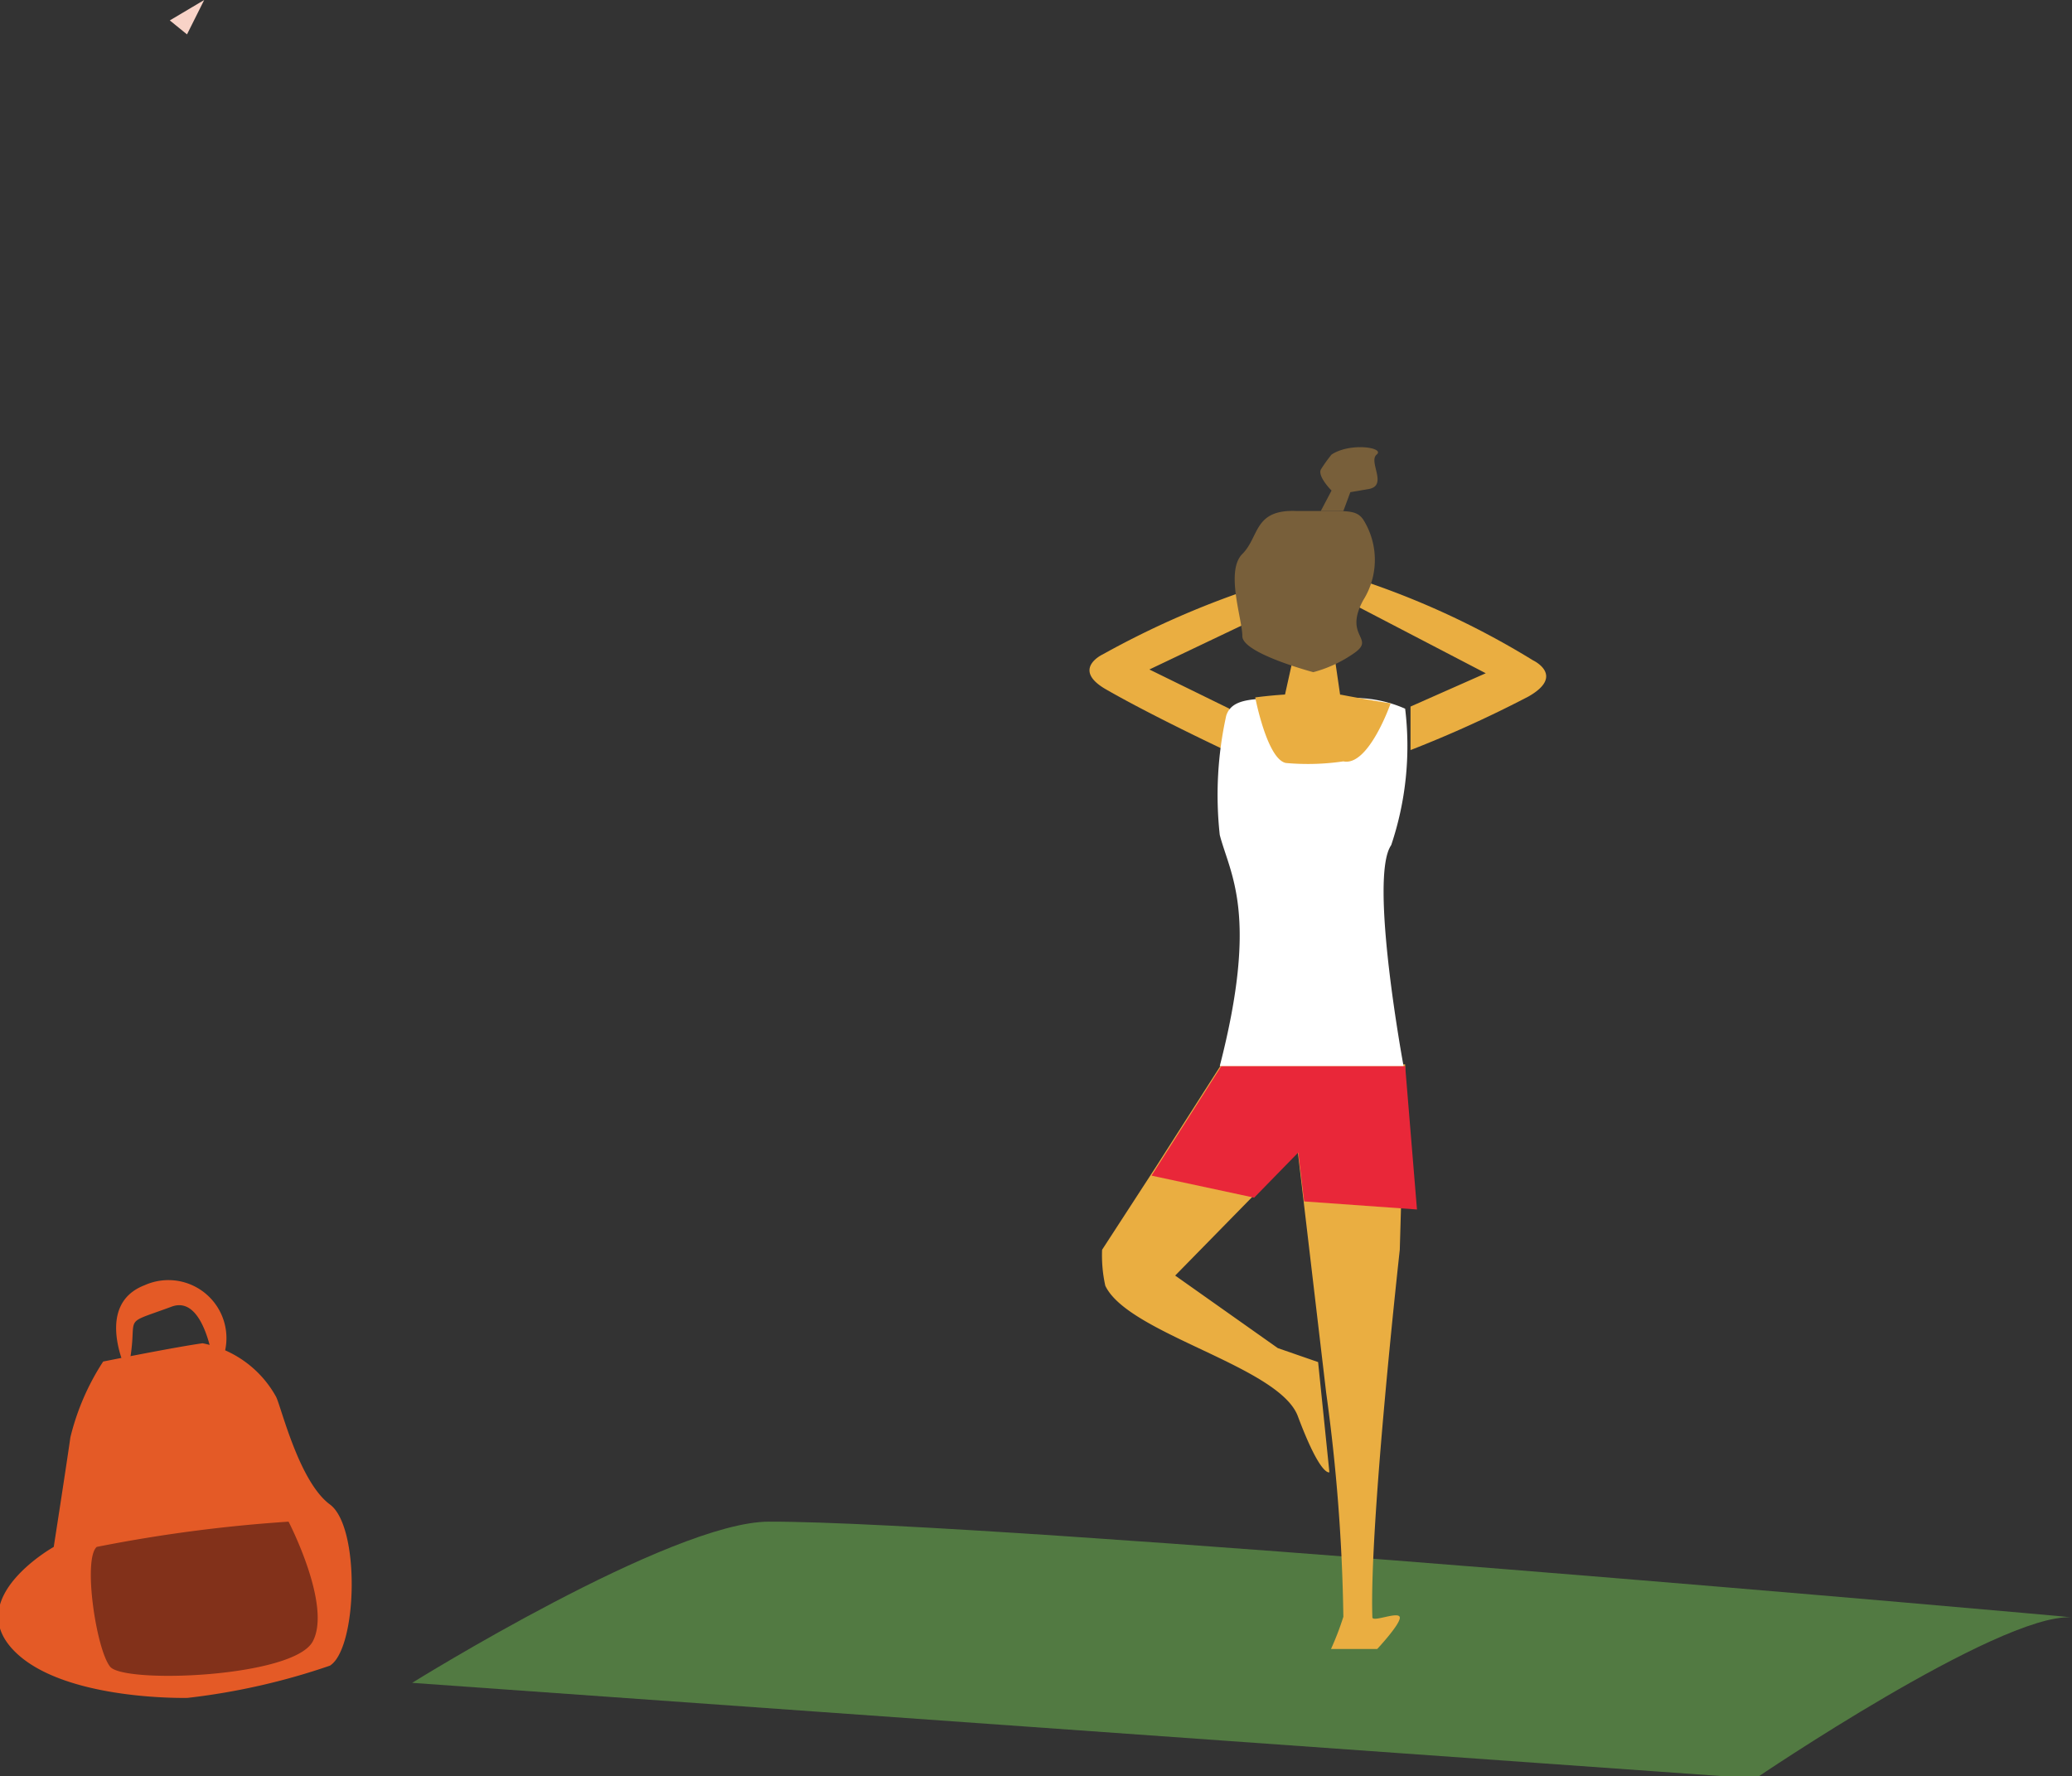 <svg xmlns="http://www.w3.org/2000/svg" viewBox="0 0 38.56 33.06"><rect x="0" y="0" width="38.56" height="33.06" fill="#333333" stroke="none"/><defs><style>.cls-1{fill:#527a42;}.cls-2{fill:#eaae41;}.cls-3{fill:#e92739;}.cls-4{fill:#fff;}.cls-5{fill:#785f3a;}.cls-6{fill:#e45a26;}.cls-7{fill:#82311a;}.cls-8{fill:#f8d3c7;}</style></defs><title>yoga3_1</title><g id="Layer_2" data-name="Layer 2"><g id="Layer_5" data-name="Layer 5"><path class="cls-1" d="M14.31,28.32c-1.82,0-6.64,3-6.64,3l25,1.78s4.51-3.06,5.87-3C38.56,30.09,18.46,28.31,14.31,28.32Z"/><path class="cls-2" d="M24.77,30.69h.86s.44-.47.42-.59-.51.1-.51,0c-.06-1.72.51-6.84.51-6.84l.1-3.45H22.73l-1.22,1.91-1,1.54a2.61,2.61,0,0,0,.06.67c.43.9,3.22,1.49,3.58,2.42.43,1.15.59,1.05.59,1.05l-.21-2.05-.75-.26-1.91-1.35,1.46-1.49.82-.83.53,4.5A33.74,33.74,0,0,1,25,30.09,5.29,5.29,0,0,1,24.77,30.69Z"/><polygon class="cls-3" points="24.27 22.36 26.37 22.51 26.15 19.84 22.73 19.84 21.43 21.88 23.34 22.29 24.16 21.45 24.27 22.36"/><path class="cls-2" d="M24.14,11.15s.25-.51-.15-.41a16.42,16.42,0,0,0-3.47,1.44s-.6.28.08.66c.89.51,2.28,1.16,2.28,1.16l0-.81-1.49-.73Z"/><path class="cls-2" d="M25,11.15s-.26-.51.15-.41a15.32,15.32,0,0,1,3.38,1.55s.6.28-.08.67a22,22,0,0,1-2.2,1l0-.81,1.4-.62Z"/><path class="cls-4" d="M22.82,13.32a6.84,6.84,0,0,0-.12,2.22c.19.73.73,1.47,0,4.3h3.42s-.65-3.51-.23-4.11a5.79,5.79,0,0,0,.26-2.54A2.33,2.33,0,0,0,25,13H23.9C23.32,13,22.92,13,22.82,13.32Z"/><polygon class="cls-2" points="23.9 12.99 24.96 13.07 24.83 12.18 24.08 12.18 23.9 12.99"/><path class="cls-5" d="M24.44,12.51s-1.32-.35-1.32-.67-.32-1.21,0-1.53.21-.83,1-.8h.62c.37,0,.52,0,.63.16a1.41,1.41,0,0,1,0,1.5c-.38.7.26.7-.19,1A2.4,2.4,0,0,1,24.44,12.51Z"/><path class="cls-5" d="M24.78,8.46c.35-.23,1-.13.84,0s.21.57-.14.64l-.35.06L25,9.51h-.42l.2-.38s-.26-.26-.2-.39A2.81,2.81,0,0,1,24.78,8.46Z"/><path class="cls-2" d="M25,14.17c.47.1.88-1.08.88-1.08s-.4-.06-.92-.16a8,8,0,0,0-1.6.05s.22,1.15.57,1.22A4.52,4.52,0,0,0,25,14.17Z"/><path class="cls-6" d="M1,28.79s-1.66.93-.77,1.9,3.26.91,3.26.91A12.49,12.49,0,0,0,6.14,31c.51-.32.57-2.58,0-3s-.9-1.79-1-2A2,2,0,0,0,3.77,25c-.51.07-1.85.34-1.85.34a4.55,4.55,0,0,0-.61,1.41C1.22,27.38,1,28.79,1,28.79Z"/><path class="cls-7" d="M5.37,28.32s.81,1.56.45,2.23-3.51.79-3.77.47-.51-2-.25-2.23A27.69,27.69,0,0,1,5.37,28.32Z"/><path class="cls-6" d="M2.37,25.55s-.64-1.26.32-1.63A1.08,1.08,0,0,1,4,25.55s-.15-1.48-.81-1.23C2.16,24.7,2.63,24.41,2.37,25.55Z"/><polygon class="cls-8" points="3.8 0 3.16 0.38 3.48 0.64 3.8 0"/></g></g></svg>